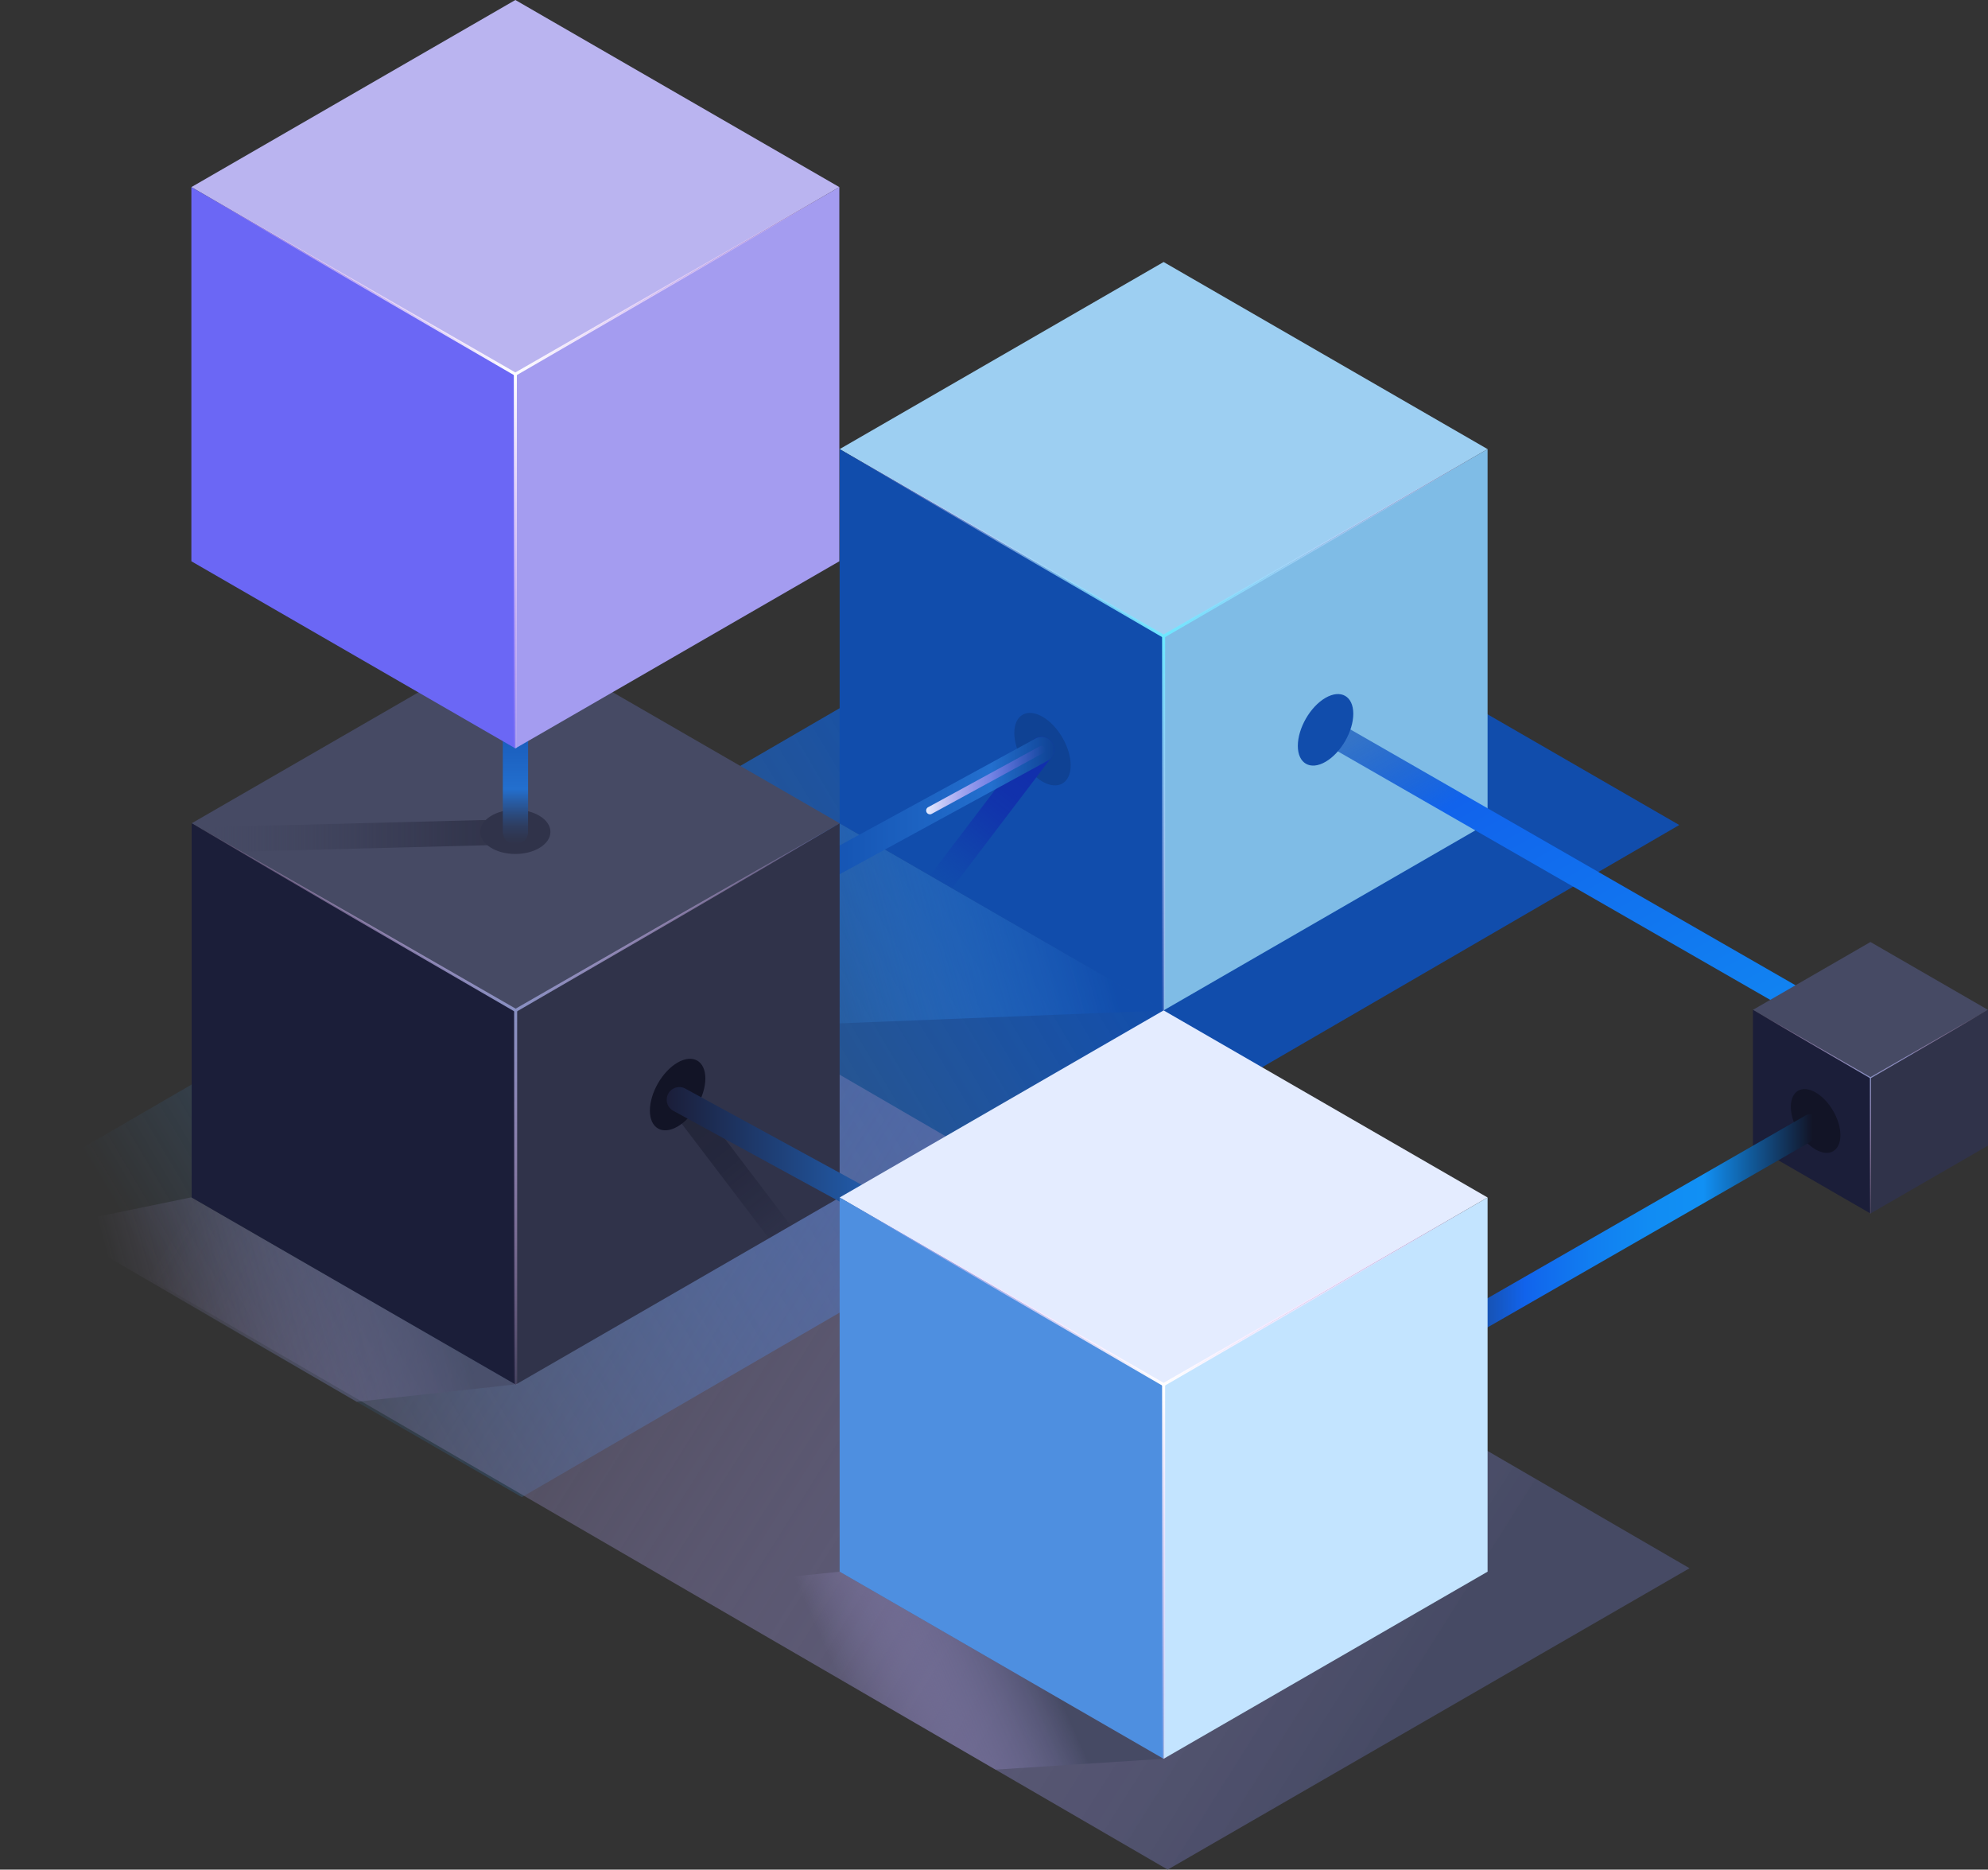 <svg xmlns="http://www.w3.org/2000/svg" xmlns:xlink="http://www.w3.org/1999/xlink" viewBox="0 0 786.79 739.74"><rect x="0" y="0" width="786.79" height="739.74" fill="#333333" stroke="none"/><defs><style>.cls-1{fill:url(#linear-gradient);}.cls-2{fill:url(#linear-gradient-2);}.cls-3{fill:#9dcff2;}.cls-4{fill:#7fbce6;}.cls-5{fill:#114dac;}.cls-6{fill:url(#linear-gradient-3);}.cls-7{fill:url(#linear-gradient-4);}.cls-8{fill:url(#linear-gradient-5);}.cls-9{fill:#0f4294;}.cls-10{fill:url(#linear-gradient-6);}.cls-11{fill:url(#linear-gradient-7);}.cls-12{fill:url(#linear-gradient-8);}.cls-13{fill:#464a64;}.cls-14{fill:#1b1e39;}.cls-15{fill:#121426;}.cls-16{fill:#30334a;}.cls-17{fill:url(#linear-gradient-9);}.cls-18{fill:url(#linear-gradient-10);}.cls-19{fill:url(#linear-gradient-11);}.cls-20{opacity:0.6;fill:url(#linear-gradient-12);}.cls-21{fill:url(#linear-gradient-13);}.cls-22{fill:url(#linear-gradient-14);}.cls-23{fill:url(#linear-gradient-15);}.cls-24{fill:url(#linear-gradient-16);}.cls-25{opacity:0.4;}.cls-26{fill:url(#linear-gradient-17);}.cls-27{fill:url(#linear-gradient-18);}.cls-28{fill:url(#linear-gradient-19);}.cls-29{fill:#e4ecff;}.cls-30{fill:#4e8fe0;}.cls-31{fill:#c3e4ff;}.cls-32{fill:url(#linear-gradient-20);}.cls-33{fill:url(#linear-gradient-21);}.cls-34{fill:url(#linear-gradient-22);}.cls-35{fill:#bab4f0;}.cls-36{fill:#6b67f5;}.cls-37{fill:#a49cf0;}.cls-38{fill:url(#linear-gradient-23);}.cls-39{fill:url(#linear-gradient-24);}</style><linearGradient id="linear-gradient" x1="-3902.12" y1="545.7" x2="-4246.91" y2="341.18" gradientTransform="matrix(-1, 0, 0, 1, -3815.82, 0)" gradientUnits="userSpaceOnUse"><stop offset="0" stop-color="#3e95e8" stop-opacity="0"/><stop offset="1" stop-color="#114dac"/></linearGradient><linearGradient id="linear-gradient-2" x1="-4245.48" y1="347.43" x2="-4117.48" y2="382.1" gradientTransform="matrix(-1, 0, 0, 1, -3815.82, 0)" gradientUnits="userSpaceOnUse"><stop offset="0" stop-color="#114dac"/><stop offset="1" stop-color="#3e95e8" stop-opacity="0"/></linearGradient><linearGradient id="linear-gradient-3" x1="460.52" y1="252.42" x2="460.52" y2="177.18" gradientUnits="userSpaceOnUse"><stop offset="0" stop-color="#6de8ff"/><stop offset="1" stop-color="#ffc4ff" stop-opacity="0.1"/></linearGradient><linearGradient id="linear-gradient-4" x1="-4276.34" y1="399.78" x2="-4276.34" y2="251.73" gradientTransform="matrix(-1, 0, 0, 1, -3815.82, 0)" gradientUnits="userSpaceOnUse"><stop offset="0" stop-color="#ffc4ff" stop-opacity="0.1"/><stop offset="1" stop-color="#6de8ff"/></linearGradient><linearGradient id="linear-gradient-5" x1="-974.13" y1="460.53" x2="-1095.26" y2="250.73" gradientTransform="translate(1675.73)" gradientUnits="userSpaceOnUse"><stop offset="0" stop-color="#1190f4"/><stop offset="0.77" stop-color="#1163ec"/><stop offset="0.81" stop-color="#115fe0" stop-opacity="0.93"/><stop offset="0.94" stop-color="#1152bb" stop-opacity="0.69"/><stop offset="1" stop-color="#114dac" stop-opacity="0.6"/></linearGradient><linearGradient id="linear-gradient-6" x1="-4221.36" y1="306.11" x2="-4182.86" y2="354.61" gradientTransform="matrix(-1, 0, 0, 1, -3815.82, 0)" gradientUnits="userSpaceOnUse"><stop offset="0" stop-color="#112fac"/><stop offset="0.14" stop-color="#1130ac" stop-opacity="0.97"/><stop offset="0.3" stop-color="#1132ac" stop-opacity="0.9"/><stop offset="0.45" stop-color="#1136ac" stop-opacity="0.78"/><stop offset="0.61" stop-color="#113bac" stop-opacity="0.6"/><stop offset="0.78" stop-color="#1142ac" stop-opacity="0.38"/><stop offset="0.94" stop-color="#114aac" stop-opacity="0.11"/><stop offset="1" stop-color="#114dac" stop-opacity="0"/></linearGradient><linearGradient id="linear-gradient-7" x1="-991.48" y1="322.2" x2="-887.64" y2="322.2" gradientTransform="translate(1304.87)" gradientUnits="userSpaceOnUse"><stop offset="0" stop-color="#114dac"/><stop offset="0.76" stop-color="#236fce"/><stop offset="1" stop-color="#0f4294"/></linearGradient><linearGradient id="linear-gradient-8" x1="-4229.55" y1="308.65" x2="-4182.38" y2="308.65" gradientTransform="matrix(-1, 0, 0, 1, -3815.82, 0)" gradientUnits="userSpaceOnUse"><stop offset="0" stop-color="#c456ff" stop-opacity="0"/><stop offset="1" stop-color="#e4ecff"/></linearGradient><linearGradient id="linear-gradient-9" x1="740.27" y1="426.68" x2="740.27" y2="399.38" gradientUnits="userSpaceOnUse"><stop offset="0" stop-color="#8890c2"/><stop offset="1" stop-color="#ffc4ff" stop-opacity="0.1"/></linearGradient><linearGradient id="linear-gradient-10" x1="-935.46" y1="480.14" x2="-935.46" y2="426.43" gradientTransform="translate(1675.73)" gradientUnits="userSpaceOnUse"><stop offset="0" stop-color="#ffc4ff" stop-opacity="0.1"/><stop offset="1" stop-color="#8890c2"/></linearGradient><linearGradient id="linear-gradient-11" x1="-4368" y1="682.94" x2="-3933.63" y2="409.64" gradientTransform="matrix(-1, 0, 0, 1, -3815.82, 0)" gradientUnits="userSpaceOnUse"><stop offset="0" stop-color="#464a64"/><stop offset="1" stop-color="#beadf6" stop-opacity="0"/></linearGradient><linearGradient id="linear-gradient-12" x1="-3990.7" y1="499.5" x2="-3867.78" y2="532.79" xlink:href="#linear-gradient-11"/><linearGradient id="linear-gradient-13" x1="-4223.12" y1="643.54" x2="-4152.46" y2="674.87" xlink:href="#linear-gradient-11"/><linearGradient id="linear-gradient-14" x1="-1597.07" y1="330.54" x2="-1466.77" y2="330.54" gradientTransform="translate(1675.73)" gradientUnits="userSpaceOnUse"><stop offset="0" stop-color="#464a64" stop-opacity="0"/><stop offset="0.23" stop-color="#3e425b" stop-opacity="0.34"/><stop offset="0.53" stop-color="#373a52" stop-opacity="0.7"/><stop offset="0.79" stop-color="#32354c" stop-opacity="0.92"/><stop offset="1" stop-color="#30334a"/></linearGradient><linearGradient id="linear-gradient-15" x1="204.08" y1="400.48" x2="204.08" y2="325.23" xlink:href="#linear-gradient-9"/><linearGradient id="linear-gradient-16" x1="-1471.65" y1="547.84" x2="-1471.65" y2="399.78" xlink:href="#linear-gradient-10"/><linearGradient id="linear-gradient-17" x1="-1400.17" y1="444.63" x2="-1361.67" y2="493.13" gradientTransform="translate(1675.73)" gradientUnits="userSpaceOnUse"><stop offset="0" stop-color="#111324"/><stop offset="0.33" stop-color="#121427" stop-opacity="0.88"/><stop offset="0.67" stop-color="#16182e" stop-opacity="0.53"/><stop offset="1" stop-color="#1b1e39" stop-opacity="0"/></linearGradient><linearGradient id="linear-gradient-18" x1="-3812.67" y1="460.73" x2="-3708.83" y2="460.73" gradientTransform="matrix(-1, 0, 0, 1, -3444.96, 0)" gradientUnits="userSpaceOnUse"><stop offset="0" stop-color="#236fce"/><stop offset="1" stop-color="#1b1e39"/></linearGradient><linearGradient id="linear-gradient-19" x1="-1107.8" y1="487.15" x2="-953.8" y2="487.15" gradientTransform="translate(1675.73)" gradientUnits="userSpaceOnUse"><stop offset="0" stop-color="#114dac" stop-opacity="0.6"/><stop offset="0.06" stop-color="#1152bb" stop-opacity="0.69"/><stop offset="0.19" stop-color="#115fe0" stop-opacity="0.93"/><stop offset="0.23" stop-color="#1163ec"/><stop offset="0.27" stop-color="#116aed"/><stop offset="0.41" stop-color="#117ff1"/><stop offset="0.55" stop-color="#118cf3"/><stop offset="0.69" stop-color="#1190f4"/><stop offset="0.97" stop-color="#121426"/></linearGradient><linearGradient id="linear-gradient-20" x1="460.52" y1="548.53" x2="460.52" y2="473.29" gradientUnits="userSpaceOnUse"><stop offset="0" stop-color="#fff"/><stop offset="1" stop-color="#ffc4ff" stop-opacity="0.1"/></linearGradient><linearGradient id="linear-gradient-21" x1="-1215.21" y1="695.89" x2="-1215.21" y2="547.84" gradientTransform="translate(1675.73)" gradientUnits="userSpaceOnUse"><stop offset="0" stop-color="#ffc4ff" stop-opacity="0.1"/><stop offset="1" stop-color="#fff"/></linearGradient><linearGradient id="linear-gradient-22" x1="-1471.77" y1="334.14" x2="-1471.77" y2="273.33" gradientTransform="translate(1675.73)" gradientUnits="userSpaceOnUse"><stop offset="0" stop-color="#30334a"/><stop offset="0.05" stop-color="#2f3650"/><stop offset="0.12" stop-color="#2e3d60"/><stop offset="0.19" stop-color="#2b497b"/><stop offset="0.27" stop-color="#285aa0"/><stop offset="0.36" stop-color="#236fce"/><stop offset="1" stop-color="#114dac"/></linearGradient><linearGradient id="linear-gradient-23" x1="203.96" y1="148.75" x2="203.96" y2="73.51" xlink:href="#linear-gradient-20"/><linearGradient id="linear-gradient-24" x1="-1471.77" y1="296.11" x2="-1471.77" y2="148.05" xlink:href="#linear-gradient-21"/></defs><title>Techno_right_svg_1</title><g id="Layer_2" data-name="Layer 2"><g id="Layer_2-2" data-name="Layer 2"><polygon class="cls-1" points="0 473.13 458.08 207.19 664.6 326.43 206.53 592.37 0 473.13"/><polygon class="cls-2" points="460.52 399.82 328.55 405.05 269.22 330.14 332.3 325.79 460.52 399.82"/><polygon class="cls-3" points="588.74 177.7 460.52 103.67 332.3 177.7 460.52 251.73 588.74 177.7"/><polygon class="cls-4" points="588.74 177.7 588.74 325.75 460.52 399.78 460.52 251.73 588.74 177.7"/><polygon class="cls-5" points="460.52 251.73 332.3 177.7 332.3 325.75 460.52 399.78 460.52 251.73"/><polygon class="cls-6" points="588.74 177.7 556.83 196.46 524.86 215.11 460.82 252.25 460.52 252.42 460.22 252.25 396.18 215.11 364.21 196.46 332.3 177.7 364.5 195.95 396.64 214.31 460.82 251.21 460.22 251.21 524.4 214.31 556.54 195.95 588.74 177.7"/><rect class="cls-7" x="459.92" y="251.73" width="1.2" height="148.05"/><path class="cls-8" d="M757.43,427.51a5,5,0,0,1-2.49-.67L522.14,293.08a5,5,0,0,1,5-8.67L759.93,418.18a5,5,0,0,1-2.5,9.34Z"/><path class="cls-9" d="M412.62,283.6c-6.16-3.56-11.17-.7-11.19,6.38s5,15.7,11.12,19.25,11.17.7,11.19-6.38S418.78,287.15,412.62,283.6Z"/><path class="cls-10" d="M368.06,346.4l8.74,5,39.41-51.81a5,5,0,0,0-8-6Z"/><path class="cls-11" d="M318.39,352.81a5,5,0,0,1-2.4-9.39l93.85-51.2a5,5,0,0,1,4.79,8.78l-93.85,51.2A5,5,0,0,1,318.39,352.81Z"/><path class="cls-12" d="M368.06,322.2a1.5,1.5,0,0,1-.72-2.82l44.17-24.1a1.5,1.5,0,0,1,1.44,2.63L368.78,322A1.49,1.49,0,0,1,368.06,322.2Z"/><polygon class="cls-13" points="693.75 399.57 740.27 372.72 786.79 399.57 740.27 426.43 693.75 399.57"/><polygon class="cls-14" points="693.75 399.57 693.75 453.28 740.27 480.14 740.27 426.43 693.75 399.57"/><path class="cls-15" d="M718.6,432.26c-5.42-3.13-9.82-.62-9.84,5.61s4.36,13.81,9.78,16.94,9.82.62,9.84-5.61S724,435.39,718.6,432.26Z"/><polygon class="cls-16" points="740.27 426.43 786.79 399.57 786.79 453.28 740.27 480.14 740.27 426.43"/><polygon class="cls-17" points="693.75 399.57 705.44 406.19 717.09 412.88 740.38 426.24 740.16 426.24 763.46 412.87 775.11 406.19 786.79 399.57 775.21 406.38 763.6 413.13 740.38 426.62 740.27 426.68 740.16 426.62 716.94 413.13 705.33 406.38 693.75 399.57"/><rect class="cls-18" x="740.05" y="426.43" width="0.44" height="53.71"/><polygon class="cls-19" points="668.67 620.5 210.59 354.56 4.07 473.8 462.14 739.74 668.67 620.5"/><polygon class="cls-20" points="203.96 547.76 141.17 554.64 21.36 484.94 75.74 473.74 203.96 547.76"/><polygon class="cls-21" points="460.52 695.89 394 700.18 270.28 628.35 332.3 621.86 460.52 695.89"/><polygon class="cls-13" points="75.86 325.75 204.08 251.73 332.3 325.75 204.08 399.78 75.86 325.75"/><path class="cls-22" d="M209,329a5,5,0,0,1-4.87,5.13L95.25,336.95l-16.59-9.57,125.17-3.24A5,5,0,0,1,209,329Z"/><polygon class="cls-14" points="75.86 325.75 75.86 473.81 204.08 547.84 204.08 399.78 75.86 325.75"/><polygon class="cls-16" points="204.08 399.78 332.3 325.75 332.3 473.81 204.08 547.84 204.08 399.78"/><path class="cls-15" d="M268.16,420.43c6.06-3.5,11-.69,11,6.28s-4.88,15.46-10.95,19-11,.69-11-6.28S262.09,423.94,268.16,420.43Z"/><polygon class="cls-23" points="75.86 325.75 108.06 344.01 140.2 362.37 204.38 399.26 203.78 399.26 267.96 362.37 300.1 344.01 332.3 325.75 300.39 344.52 268.42 363.17 204.38 400.3 204.08 400.48 203.78 400.3 139.74 363.17 107.77 344.51 75.86 325.75"/><rect class="cls-24" x="203.48" y="399.78" width="1.2" height="148.05"/><g class="cls-25"><path class="cls-26" d="M313,484.92l-8.74,5-39.41-51.81a5,5,0,0,1,8-6Z"/></g><path class="cls-27" d="M362.71,491.33a5,5,0,0,1-2.39-.61l-93.85-51.2a5,5,0,0,1,4.79-8.78l93.85,51.2a5,5,0,0,1-2.4,9.39Z"/><path class="cls-28" d="M572.94,533.51a5,5,0,0,1-2.5-9.34l144-82.73a5,5,0,1,1,5,8.67l-144,82.73A5,5,0,0,1,572.94,533.51Z"/><polygon class="cls-29" points="332.3 473.81 460.52 399.78 588.74 473.81 460.52 547.84 332.3 473.81"/><polygon class="cls-30" points="332.3 473.81 332.3 621.86 460.52 695.89 460.52 547.84 332.3 473.81"/><polygon class="cls-31" points="460.52 547.84 588.74 473.81 588.74 621.86 460.52 695.89 460.52 547.84"/><polygon class="cls-32" points="332.3 473.81 364.5 492.06 396.64 510.42 460.82 547.32 460.22 547.32 524.4 510.42 556.54 492.06 588.74 473.81 556.83 492.57 524.86 511.22 460.82 548.36 460.52 548.53 460.22 548.36 396.18 511.22 364.21 492.57 332.3 473.81"/><rect class="cls-33" x="459.92" y="547.84" width="1.2" height="148.05"/><path class="cls-5" d="M524.59,276.12c6.06-3.5,11-.69,11,6.28s-4.88,15.46-10.95,19-11,.69-11-6.28S518.53,279.62,524.59,276.12Z"/><ellipse class="cls-16" cx="203.96" cy="329.14" rx="13.88" ry="8.75"/><path class="cls-34" d="M204,334.14a5,5,0,0,1-5-5V278.33a5,5,0,0,1,10,0v50.81A5,5,0,0,1,204,334.14Z"/><polygon class="cls-35" points="75.74 74.03 203.96 0 332.18 74.03 203.96 148.05 75.74 74.03"/><polygon class="cls-36" points="75.74 74.03 75.74 222.08 203.96 296.11 203.96 148.05 75.74 74.03"/><polygon class="cls-37" points="203.96 148.05 332.18 74.03 332.18 222.08 203.96 296.11 203.96 148.05"/><polygon class="cls-38" points="75.74 74.03 107.94 92.28 140.08 110.64 204.26 147.53 203.66 147.53 267.84 110.64 299.98 92.28 332.18 74.03 300.27 92.79 268.3 111.44 204.26 148.57 203.96 148.75 203.66 148.57 139.62 111.44 107.65 92.79 75.74 74.03"/><rect class="cls-39" x="203.36" y="148.05" width="1.2" height="148.05"/></g></g></svg>